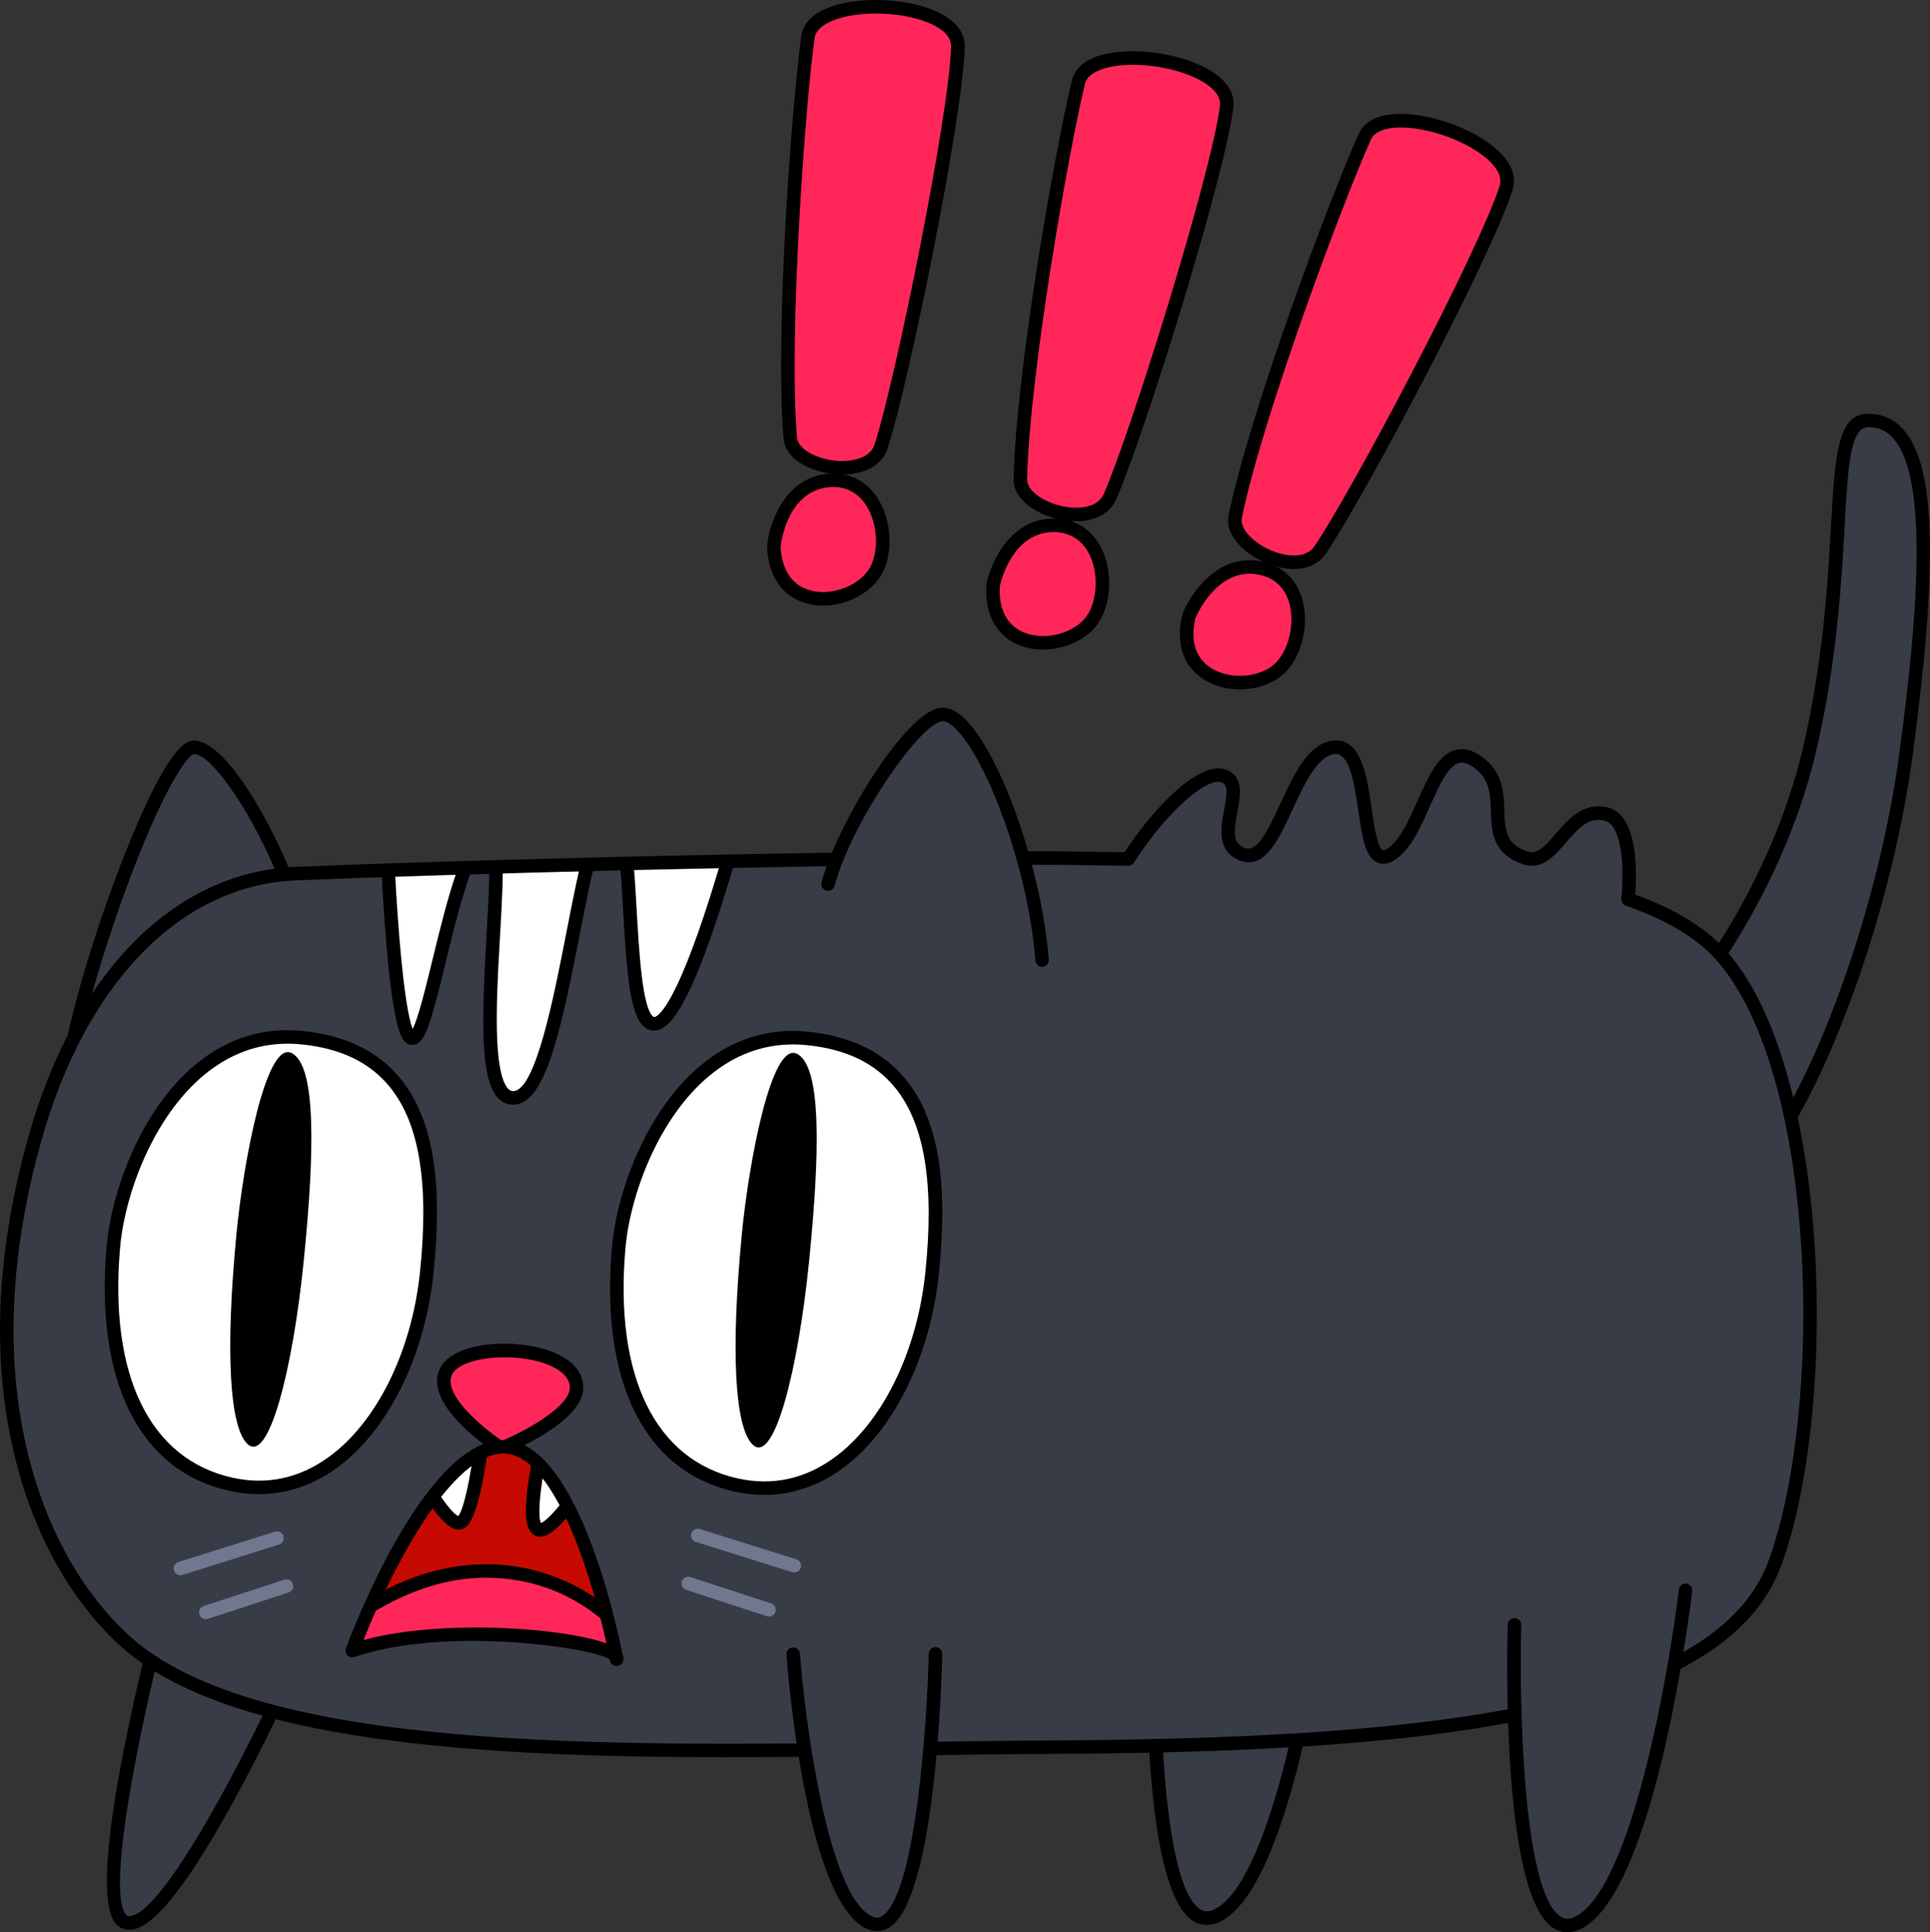 <?xml version="1.0" encoding="UTF-8"?>
<svg id="Layer_2" data-name="Layer 2" xmlns="http://www.w3.org/2000/svg" xmlns:xlink="http://www.w3.org/1999/xlink" viewBox="0 0 535.53 536.03">
  <rect x="0" y="0" width="535.53" height="536.03" fill="#333333" stroke="none"/>
  <defs>
    <style>
      .cls-1 {
        fill: #fff;
      }

      .cls-1, .cls-2, .cls-3, .cls-4, .cls-5 {
        fill-rule: evenodd;
      }

      .cls-2, .cls-6 {
        fill: #383c47;
      }

      .cls-7 {
        clip-path: url(#clippath-1);
      }

      .cls-3, .cls-8 {
        fill: #c60a01;
      }

      .cls-6, .cls-8 {
        clip-rule: evenodd;
      }

      .cls-9 {
        fill: #70788f;
      }

      .cls-10 {
        clip-path: url(#clippath);
      }

      .cls-4 {
        fill: #ff275a;
      }
    </style>
    <clipPath id="clippath">
      <path class="cls-6" d="M313.02,238.32c9.16-14.24,20.92-24.87,26.35-23.1,7.92,2.59-4.5,18.18,5.52,21.82,10.01,3.64,13.42-28.47,25.22-29.72,11.8-1.26,5.74,36.02,15.8,29.72,10.06-6.3,11.77-35.46,24.74-25.17,9.98,7.92-1.02,21.5,12.56,26.11,8.47,2.88,11.67-14.94,22.58-12.12,5.21,1.34,7.05,10.6,5.97,23.61,8.68,3.02,16.17,6.86,21.95,11.75,32.24,27.27,35.17,127.84,18.72,172.53-16.45,44.69-109.83,50.45-202.44,50.95-92.61,.49-213.31,7.79-254.95-29.14-22.61-20.05-45.3-67.29-25.66-138.68,12.6-45.77,39.97-73.14,72.54-74.52,46.14-1.95,170.75-5.22,222.52-4.17,2.76,.06,5.62,.09,8.57,.12Z"/>
    </clipPath>
    <clipPath id="clippath-1">
      <path class="cls-8" d="M97.75,457.9s20.11-54.83,41.07-56.53c20.95-1.7,32.28,58.93,32.28,58.93,1.85-4.77-46.55-11.63-73.35-2.4Z"/>
    </clipPath>
  </defs>
  <g id="_1" data-name="1">
    <g>
      <g>
        <path class="cls-2" d="M20.55,287.86c6.98-31.49,25.88-79.75,32.98-80.52,7.1-.77,20.25,21.45,26.22,37.54,0,0-66.18,74.46-59.2,42.97Z"/>
        <path d="M22.81,297.51c-.89,0-1.58-.2-2.15-.5-3.65-1.86-2.37-7.65-1.94-9.56,3.35-15.12,9.69-35.08,16.53-52.07,7.81-19.39,13.89-29.45,18.08-29.9,9.28-1,23.14,25.18,28.18,38.76,.24,.65,.1,1.38-.36,1.9-.12,.14-12.45,13.99-25.75,27.08-20.24,19.93-28.49,24.29-32.59,24.29Zm31.13-88.31c-.07,0-.14,0-.21,.01-1.18,.23-6.22,5.7-15.14,27.91-6.72,16.74-12.93,36.34-16.22,51.15h0c-.88,3.99-.31,5.25-.01,5.41,.46,.24,5.28,1.61,30.39-23.12,11.33-11.16,21.96-22.88,24.83-26.07-6.62-17.29-18.66-35.29-23.65-35.29Zm-33.39,78.66h0Z"/>
      </g>
      <g>
        <path class="cls-2" d="M46.67,441.17s-25.06,92.48-10.86,92.29c14.2-.19,48.04-76.53,48.04-76.53l-37.18-15.76Z"/>
        <path d="M35.76,535.33c-1.52,0-2.85-.67-3.84-1.95-8.78-11.32,10.68-84.41,12.93-92.71,.14-.52,.5-.96,.99-1.2,.49-.24,1.05-.25,1.55-.04l37.18,15.76c.46,.2,.83,.57,1.01,1.04,.18,.47,.17,.99-.03,1.45-.09,.19-8.6,19.37-18.75,38.32-20.99,39.19-28.5,39.29-30.97,39.33-.02,0-.05,0-.07,0Zm12.15-91.6c-8.23,30.83-18.65,80.1-13.03,87.35,.36,.47,.66,.51,.89,.5,9.28-.12,32.51-44.52,45.57-73.67l-33.44-14.18Z"/>
      </g>
      <g>
        <path class="cls-2" d="M469.07,276.04s23.97-28.62,33.19-68.74c12.15-52.86,3.57-90.49,16.03-90.65,19.07-.24,17.53,40.36,10.68,91.84-5.96,44.77-23.83,91.53-38.14,110.44l-21.77-42.88Z"/>
        <path d="M490.84,320.8c-.06,0-.11,0-.17,0-.64-.06-1.21-.44-1.51-1.02l-21.77-42.88c-.34-.67-.25-1.48,.23-2.05,.24-.28,23.79-28.77,32.8-67.96,5.58-24.26,6.77-45.5,7.64-61,1.09-19.33,1.74-31,10.2-31.11,3.95-.02,7.26,1.42,9.88,4.37,8.9,10.04,9.71,36.83,2.68,89.59-6.11,45.89-24.37,92.64-38.5,111.32-.36,.47-.91,.74-1.5,.74Zm-19.55-44.52l19.83,39.05c13.55-19.71,30.23-63.72,36-107.09,4.56-34.25,8.48-75.05-1.77-86.61-1.89-2.13-4.15-3.17-7.02-3.11-4.96,.06-5.57,11-6.5,27.57-.88,15.64-2.08,37.06-7.73,61.63-8.28,36-28.56,63.17-32.8,68.55Z"/>
      </g>
      <g>
        <path class="cls-2" d="M320.2,448.69s-2.63,92.31,17.5,82.72c20.13-9.59,29.96-92.29,29.96-92.29l-47.46,9.57Z"/>
        <path d="M334.87,533.98c-1.38,0-2.71-.4-3.95-1.2-14.32-9.32-12.82-76.51-12.6-84.14,.02-.87,.65-1.61,1.5-1.78l47.46-9.57c.59-.12,1.2,.05,1.64,.46,.44,.41,.66,1,.59,1.6-.41,3.42-10.19,83.84-31.02,93.76-1.23,.59-2.45,.88-3.63,.88Zm-12.84-83.75c-.49,21.19,.56,72.64,10.94,79.4,1.18,.77,2.42,.79,3.92,.08,15.18-7.23,25.45-63.84,28.59-88.25l-43.44,8.76Z"/>
      </g>
      <g>
        <path class="cls-2" d="M313.02,238.32c9.16-14.24,20.92-24.87,26.35-23.1,7.92,2.59-4.5,18.18,5.52,21.82,10.01,3.64,13.42-28.47,25.22-29.72,11.8-1.26,5.74,36.02,15.8,29.72,10.06-6.3,11.77-35.46,24.74-25.17,9.98,7.92-1.02,21.5,12.56,26.11,8.47,2.88,11.67-14.94,22.58-12.12,5.21,1.34,7.05,10.6,5.97,23.61,8.68,3.02,16.17,6.86,21.95,11.75,32.24,27.27,35.17,127.84,18.72,172.53-16.45,44.69-109.83,50.45-202.44,50.95-92.61,.49-213.31,7.79-254.95-29.14-22.61-20.05-45.3-67.29-25.66-138.68,12.6-45.77,39.97-73.14,72.54-74.52,46.14-1.95,170.75-5.22,222.52-4.17,2.76,.06,5.62,.09,8.57,.12Z"/>
        <g class="cls-10">
          <g>
            <path class="cls-1" d="M107.08,226.74s1.82,57.79,6.87,61.12,11.11-49.53,20.5-55.88c9.39-6.34-6.34,71.34,7.57,72.57,13.92,1.23,17.88-73.25,26.75-78.75,8.87-5.49,2.92,59.26,12.95,58.21,10.02-1.06,26.58-68.29,26.58-68.29,0,0-84.27-2.35-101.22,11.02Z"/>
            <path d="M142.4,306.44c-.18,0-.36,0-.54-.02-8.86-.78-8.47-19.19-6.85-47.18,.58-10.02,1.29-22.32,.14-25.44-4.31,3.64-8.44,20.65-11.48,33.15-3.88,15.97-5.49,21.65-8.27,22.75-.82,.33-1.73,.23-2.48-.27-1.27-.84-3.92-2.59-6.17-33.24-1.08-14.73-1.54-29.24-1.55-29.39-.02-.59,.25-1.16,.71-1.53,17.29-13.64,98.97-11.52,102.44-11.43,.57,.02,1.1,.29,1.44,.74,.34,.45,.46,1.03,.33,1.58-.04,.17-4.22,17.06-9.57,33.87-9.89,31.06-15.16,35.47-18.64,35.84-1.15,.12-2.24-.23-3.16-1.02-3.94-3.35-4.85-14.55-5.87-32.59-.52-9.09-1.29-22.7-3.18-24.83-3.06,2.09-6.3,18.74-8.9,32.13-5.49,28.23-9.77,46.88-18.4,46.88Zm-6.96-76.7c.62,0,1.12,.2,1.43,.38,3.18,1.81,3.06,9.06,1.89,29.33-.57,9.93-1.23,21.2-.76,29.77,.64,11.88,3.15,13.37,4.2,13.46,.07,0,.13,0,.19,0,6.22,0,11.34-26.35,14.74-43.84,3.84-19.76,6.41-32,10.67-34.64,1.58-.98,2.87-.57,3.5-.24,3.68,1.91,4.39,11.43,5.34,28.09,.66,11.56,1.55,27.39,4.56,29.94,.19,.16,.28,.15,.34,.15,.84-.09,5.54-2.11,15.45-33.23,4.16-13.08,7.61-26.22,8.93-31.37-13.46-.24-80.78-.89-96.92,10.13,.82,25.04,3.04,51.95,5.51,57.74,1.56-2.97,3.74-11.96,5.54-19.35,4.53-18.63,8.14-32.09,13.37-35.63,.77-.52,1.46-.69,2.04-.69Z"/>
          </g>
        </g>
      </g>
      <path d="M202.51,487.48c-70.31,0-139.02-4.2-168.7-30.52-7.76-6.88-21.87-22.65-29.24-51.02-6.97-26.8-5.95-56.94,3.02-89.56,12.68-46.09,40.45-74.46,74.27-75.89,47.68-2.01,171.48-5.21,222.63-4.17,2.43,.05,4.94,.08,7.52,.11,8.74-13.28,20.96-25.28,27.94-22.99,5.29,1.73,4.24,7.32,3.39,11.8-1.11,5.88-1.25,8.79,2.19,10.04,3.45,1.26,6.63-5.63,9.71-12.29,3.82-8.26,7.78-16.8,14.67-17.53,7.83-.83,9.35,9.65,10.69,18.9,.62,4.3,1.57,10.79,3.09,11.5,.21,.1,.68-.06,1.23-.4,3.45-2.16,5.98-7.84,8.43-13.34,2.96-6.64,5.75-12.91,10.62-14.1,2.45-.6,5.09,.2,7.85,2.39,5.27,4.18,5.44,9.67,5.6,14.5,.17,5.36,.3,9.23,6.4,11.31,2.69,.91,4.74-1.28,7.87-4.93,3.44-4.01,7.72-9,14.58-7.24,5.79,1.49,8.43,10.04,7.48,24.13,8.68,3.15,15.8,7.05,21.19,11.61,32.85,27.79,35.98,129.2,19.27,174.61-7.74,21.03-31.97,35.17-74.07,43.24-38.95,7.47-87.64,8.71-130.13,8.93-11.96,.06-24.16,.24-37.08,.42-16.55,.24-33.54,.48-50.43,.48Zm77.79-247.61c-58.78,0-157.03,2.62-198.28,4.37-32.11,1.36-58.58,28.7-70.81,73.14-8.8,31.98-9.81,61.46-3.01,87.62,7.13,27.4,20.67,42.56,28.1,49.16,35.71,31.68,131.81,30.3,216.58,29.1,12.92-.18,25.13-.36,37.11-.42,94.92-.51,184.93-6.88,200.69-49.72,8.04-21.84,11.49-57.95,8.79-92-3.01-37.9-12.83-66.5-26.96-78.45-5.31-4.49-12.5-8.33-21.36-11.41-.81-.28-1.32-1.07-1.25-1.93,1.02-12.36-.73-20.65-4.57-21.64-4.28-1.1-7.05,1.68-10.79,6.04-3.14,3.66-6.7,7.81-11.92,6.04-8.57-2.91-8.77-9.19-8.94-14.74-.14-4.41-.27-8.58-4.18-11.69-1.83-1.45-3.34-2-4.62-1.69-3.08,.75-5.63,6.46-8.09,11.99-2.68,6.01-5.45,12.22-9.87,14.99-2.16,1.35-3.8,1.09-4.8,.63-3.36-1.56-4.18-7.21-5.22-14.36-1.05-7.2-2.37-16.15-6.58-15.71-4.78,.51-8.44,8.41-11.67,15.38-3.79,8.2-7.72,16.67-14.39,14.24-6.8-2.48-5.52-9.29-4.59-14.26,.97-5.13,.97-6.94-.87-7.55-3.84-1.25-14.72,7.61-24.19,22.33-.35,.54-.94,.86-1.58,.86h-.02c-2.95-.03-5.82-.06-8.59-.12-6.85-.14-15.02-.2-24.12-.2Z"/>
      <g>
        <path class="cls-9" d="M220.4,436.24c-.19,0-.38-.03-.56-.09l-26.79-8.41c-.99-.31-1.54-1.36-1.23-2.35,.31-.99,1.37-1.54,2.35-1.23l26.79,8.41c.99,.31,1.54,1.36,1.23,2.35-.25,.8-.99,1.31-1.79,1.31Z"/>
        <path class="cls-9" d="M213.37,448.45c-.19,0-.39-.03-.58-.09l-22.39-7.31c-.98-.32-1.52-1.38-1.2-2.36,.32-.98,1.38-1.52,2.36-1.2l22.39,7.31c.98,.32,1.52,1.38,1.2,2.36-.26,.79-.99,1.29-1.78,1.29Z"/>
      </g>
      <g>
        <path class="cls-9" d="M50.07,436.98c-.8,0-1.54-.51-1.79-1.31-.31-.99,.24-2.04,1.23-2.35l26.79-8.41c.99-.31,2.04,.24,2.35,1.23,.31,.99-.24,2.04-1.23,2.35l-26.79,8.41c-.19,.06-.38,.09-.56,.09Z"/>
        <path class="cls-9" d="M57.1,449.18c-.79,0-1.52-.5-1.78-1.29-.32-.98,.22-2.04,1.2-2.36l22.39-7.31c.99-.32,2.04,.22,2.36,1.2,.32,.98-.22,2.04-1.2,2.36l-22.39,7.31c-.19,.06-.39,.09-.58,.09Z"/>
      </g>
      <g>
        <g>
          <g>
            <path class="cls-4" d="M219.3,121.56c.69,8.4,21.99,12.21,25.19,2.29,6.04-18.74,20.77-91.64,21.31-110.87,.37-13.35-39.85-15.13-41.59-2.77-2.75,19.49-7.26,82.54-4.92,111.34Z"/>
            <path d="M233.78,131.64c-.88,0-1.78-.05-2.71-.16-6.25-.72-13.18-4.09-13.64-9.77h0c-2.43-29.85,2.29-93.07,4.93-111.76,1.13-8.06,13.74-10.71,24.97-9.77,9.53,.8,20.58,4.65,20.36,12.85-.56,20.13-15.44,92.9-21.4,111.39-1.46,4.53-6.23,7.21-12.49,7.21Zm-12.62-10.23c.24,2.92,4.78,5.7,10.33,6.35,4.34,.5,9.88-.37,11.2-4.48,5.76-17.86,20.68-90.97,21.22-110.35,.15-5.2-8.67-8.31-16.92-9.01-10.91-.92-20.3,2.02-20.94,6.55-2.55,18.04-7.27,81.83-4.9,110.93h0Z"/>
          </g>
          <g>
            <path class="cls-4" d="M214.72,151.62s1.59-16.8,14.85-18.3c13.26-1.5,17.94,14.51,14.06,23.85-4.58,11.01-28.02,14.68-28.91-5.56Z"/>
            <path d="M228.37,168c-1.03,0-2.05-.09-3.06-.26-7.53-1.33-12.07-7.18-12.46-16.03,0-.09,0-.17,0-.26,.6-6.34,4.82-18.67,16.51-19.99,5.43-.62,10.21,1.41,13.44,5.71,4.17,5.55,5.25,14.27,2.56,20.73-2.46,5.92-9.8,10.11-16.99,10.11Zm-11.77-16.33c.35,6.97,3.67,11.36,9.36,12.37,6.34,1.12,13.78-2.42,15.93-7.59,2.17-5.23,1.27-12.56-2.09-17.04-1.7-2.26-4.81-4.82-10.02-4.23-11.15,1.26-13.01,14.93-13.18,16.49Z"/>
          </g>
        </g>
        <g>
          <g>
            <path class="cls-4" d="M283.13,132.99c-.16,8.43,20.65,14.37,24.83,4.82,7.9-18.03,29.91-89.08,32.39-108.15,1.72-13.24-38.12-19.07-41.1-6.95-4.71,19.12-15.55,81.38-16.12,110.28Z"/>
            <path d="M298.6,144.59c-1.5,0-3.1-.18-4.75-.54-6.14-1.35-12.7-5.4-12.59-11.09h0c.6-29.95,11.67-92.36,16.18-110.69,1.94-7.9,14.75-9.27,25.82-7.2,9.4,1.76,20.01,6.7,18.96,14.84-2.59,19.97-24.73,90.87-32.53,108.67-1.69,3.86-5.83,6.02-11.09,6.02Zm-13.59-11.56h0c-.06,2.92,4.18,6.16,9.64,7.36,4.27,.94,9.86,.63,11.6-3.32,7.53-17.19,29.75-88.41,32.25-107.64,.67-5.16-7.79-9.15-15.93-10.67-10.76-2.01-20.4-.03-21.49,4.41-4.36,17.69-15.49,80.68-16.07,109.87Z"/>
          </g>
          <g>
            <path class="cls-4" d="M275.55,162.44s3.27-16.55,16.62-16.71c13.34-.16,16.39,16.24,11.58,25.15-5.67,10.49-29.36,11.78-28.2-8.44Z"/>
            <path d="M289.41,180.21c-1.67,0-3.34-.21-4.94-.67-7.36-2.09-11.29-8.36-10.78-17.21,0-.09,.02-.17,.03-.26,1.23-6.24,6.68-18.08,18.44-18.22,5.48-.09,10.01,2.43,12.79,7.03,3.59,5.94,3.78,14.72,.46,20.89-2.77,5.13-9.43,8.44-16,8.44Zm-11.99-17.53c-.36,6.97,2.5,11.67,8.07,13.25,6.19,1.76,13.96-1.02,16.62-5.94,2.69-4.99,2.53-12.36-.37-17.16-1.46-2.42-4.28-5.26-9.54-5.22-11.22,.13-14.45,13.54-14.78,15.07Z"/>
          </g>
        </g>
        <g>
          <g>
            <path class="cls-4" d="M342.74,143.33c-1.7,8.26,17.68,17.9,23.53,9.28,11.06-16.28,45.69-82.11,51.61-100.41,4.11-12.7-34-25.72-39.14-14.34-8.12,17.93-30.16,77.17-36.01,105.48Z"/>
            <path d="M358.95,157.86c-2.38,0-5-.56-7.7-1.7-5.79-2.45-11.5-7.63-10.35-13.21h0c6.06-29.33,28.35-88.67,36.14-105.87,3.35-7.41,16.19-6.42,26.71-2.36,8.92,3.45,18.45,10.24,15.93,18.05-6.2,19.16-40.93,84.82-51.85,100.89-1.88,2.76-5.07,4.19-8.88,4.19Zm-14.37-14.15c-.59,2.86,2.98,6.81,8.13,8.99,4.02,1.7,9.58,2.42,12.01-1.15,10.54-15.52,45.41-81.49,51.38-99.94,1.6-4.95-5.98-10.42-13.71-13.4-10.21-3.94-20.05-3.76-21.94,.41-7.52,16.6-29.98,76.5-35.88,105.08h0Z"/>
          </g>
          <g>
            <path class="cls-4" d="M329.9,170.9s6.25-15.68,19.4-13.39c13.14,2.28,13.14,18.96,6.79,26.84-7.49,9.28-31.01,6.21-26.18-13.46Z"/>
            <path d="M344,191.24c-2.92,0-5.86-.61-8.46-1.9-6.85-3.4-9.57-10.28-7.46-18.89,.02-.08,.05-.17,.08-.25,2.36-5.91,9.87-16.56,21.46-14.54,5.39,.94,9.4,4.22,11.29,9.25,2.44,6.5,1.03,15.17-3.37,20.62-2.97,3.68-8.22,5.71-13.54,5.71Zm-12.31-19.76c-1.62,6.79,.33,11.93,5.51,14.5,5.77,2.86,13.91,1.55,17.42-2.8,3.56-4.41,4.75-11.69,2.78-16.94-.99-2.64-3.26-5.98-8.42-6.88-10.98-1.92-16.72,10.8-17.29,12.12Z"/>
          </g>
        </g>
      </g>
      <g>
        <g>
          <path class="cls-1" d="M31.45,345.96c1.98-22.72,19.12-61.5,52.39-58.1,32.91,3.36,38.11,31.43,34.55,65.28-3.56,33.85-24.86,65.13-54.29,58.62-23.31-5.16-35.93-28.24-32.65-65.8Z"/>
          <path d="M71.77,414.49c-2.67,0-5.36-.3-8.08-.9-24.96-5.52-37.39-30.24-34.11-67.79h0c1.36-15.62,9.67-38.1,24.7-50.52,8.8-7.28,18.81-10.4,29.76-9.28,11.82,1.21,20.92,5.65,27.07,13.22,8.97,11.04,11.88,28.24,9.16,54.13-2.42,23.06-12.74,43.74-26.93,53.96-6.61,4.76-13.95,7.19-21.56,7.19Zm8.02-124.96c-8.41,0-16.17,2.9-23.12,8.64-14.19,11.74-22.05,33.09-23.35,47.96h0c-3.1,35.48,8.27,58.73,31.19,63.8,9.52,2.1,18.48,.2,26.63-5.68,13.35-9.61,23.08-29.27,25.39-51.31,2.57-24.49-.15-41.29-8.34-51.37-5.57-6.86-13.59-10.73-24.53-11.85-1.3-.13-2.59-.2-3.87-.2Zm-48.34,56.44h0Z"/>
        </g>
        <path class="cls-5" d="M65.62,342.21c1.91-19.89,8.2-53.62,15.29-50.09,7.01,3.48,6.33,28.18,3.35,57.81-2.98,29.62-9.7,56.7-15.74,50.51-4.79-4.9-6.06-25.35-2.9-58.23Z"/>
      </g>
      <g>
        <g>
          <path class="cls-1" d="M171.67,346.17c1.98-22.72,19.12-61.5,52.4-58.1,32.91,3.36,38.11,31.43,34.55,65.28-3.56,33.85-24.86,65.13-54.29,58.62-23.31-5.16-35.93-28.24-32.65-65.8Z"/>
          <path d="M211.99,414.7c-2.67,0-5.36-.3-8.08-.9-24.96-5.52-37.4-30.23-34.11-67.79,1.36-15.62,9.67-38.1,24.7-50.52,8.8-7.28,18.81-10.4,29.76-9.28,11.82,1.21,20.92,5.65,27.07,13.22,8.97,11.04,11.88,28.24,9.16,54.13-2.42,23.06-12.74,43.74-26.93,53.96-6.61,4.76-13.95,7.19-21.56,7.19Zm8.02-124.96c-8.41,0-16.17,2.9-23.12,8.64-14.19,11.74-22.05,33.09-23.35,47.96h0c-3.1,35.48,8.27,58.73,31.19,63.8,9.52,2.1,18.48,.2,26.63-5.68,13.35-9.62,23.08-29.27,25.39-51.31,2.57-24.49-.15-41.29-8.34-51.37-5.57-6.86-13.59-10.73-24.54-11.85-1.3-.13-2.59-.2-3.87-.2Zm-48.34,56.44h0Z"/>
        </g>
        <path class="cls-5" d="M205.84,342.42c1.91-19.89,8.2-53.62,15.29-50.09,7.01,3.48,6.33,28.18,3.35,57.81-2.98,29.62-9.7,56.7-15.74,50.51-4.79-4.9-6.06-25.35-2.9-58.23Z"/>
      </g>
      <g>
        <path class="cls-2" d="M229.79,245.25c4.36-16.59,23.28-45.91,31.34-47.02,9.56-1.32,25.67,37.77,28.04,68.12,1.8,23.09-63.74-4.51-59.37-21.1Z"/>
        <path d="M289.17,268.22c-.97,0-1.79-.75-1.87-1.73-2.09-26.78-14.45-58.23-23.1-65.2-1.11-.9-2.09-1.32-2.82-1.21-6.35,.87-25.21,28.31-29.78,45.64-.26,1-1.29,1.6-2.29,1.34-1-.26-1.6-1.29-1.34-2.29,4.17-15.83,23.06-47.05,32.89-48.41,1.8-.25,3.72,.43,5.68,2.01,10.33,8.32,22.46,41.92,24.48,67.83,.08,1.03-.69,1.93-1.72,2.02-.05,0-.1,0-.15,0Z"/>
      </g>
      <g>
        <path class="cls-2" d="M220.08,458.88s5.22,68.12,21.46,74.58c16.24,6.46,18.03-74.65,18.03-74.65l-39.49,.07Z"/>
        <path d="M243.34,535.7c-.82,0-1.66-.17-2.49-.5-16.84-6.7-22.09-69.09-22.63-76.18-.08-1.03,.69-1.93,1.73-2.01,1.04-.08,1.93,.69,2.01,1.73,1.43,18.62,7.86,68.04,20.28,72.98,.96,.38,1.76,.3,2.61-.27,9.36-6.2,12.45-54.57,12.86-72.68,.02-1.04,.88-1.89,1.92-1.83,1.04,.02,1.86,.88,1.83,1.92-.15,6.87-1.85,67.32-14.53,75.73-1.13,.75-2.33,1.12-3.57,1.12Z"/>
      </g>
      <g>
        <path class="cls-2" d="M420.24,450.74s-2.63,92.31,17.5,82.72c20.13-9.59,29.96-92.29,29.96-92.29l-47.46,9.57Z"/>
        <path d="M434.91,536.03c-1.38,0-2.71-.4-3.95-1.2-14.32-9.32-12.82-76.51-12.6-84.14,.03-1.04,.88-1.85,1.93-1.82,1.04,.03,1.85,.89,1.82,1.93-.57,20.15,.27,73.96,10.9,80.89,1.18,.77,2.42,.79,3.92,.08,15.74-7.5,26.2-68.1,28.91-90.82,.12-1.03,1.06-1.76,2.08-1.64,1.03,.12,1.76,1.05,1.64,2.08-.41,3.42-10.19,83.84-31.02,93.76-1.23,.59-2.45,.88-3.63,.88Z"/>
      </g>
      <g>
        <g>
          <path class="cls-4" d="M139.1,401.81s-20.12-12.91-15.15-21.68c4.91-8.65,36.39-7.14,36.04,4.99-.24,8.35-20.89,16.69-20.89,16.69Z"/>
          <path d="M139.1,403.68c-.35,0-.71-.1-1.01-.3-2.21-1.42-21.45-14.16-15.77-24.19,3.63-6.4,17.93-7.95,28.29-5.06,7.29,2.04,11.39,6.06,11.25,11.03-.27,9.31-19.83,17.47-22.06,18.37-.23,.09-.46,.14-.7,.14Zm.94-27.16c-6.69,0-12.85,1.69-14.46,4.53-3.17,5.59,8.4,15.04,13.72,18.64,7.56-3.2,18.66-9.64,18.81-14.63,.13-4.42-5.91-6.59-8.51-7.31-3.01-.84-6.35-1.23-9.56-1.23Z"/>
        </g>
        <g>
          <g>
            <path class="cls-3" d="M97.75,457.9s20.11-54.83,41.07-56.53c20.95-1.7,32.28,58.93,32.28,58.93,1.85-4.77-46.55-11.63-73.35-2.4Z"/>
            <g class="cls-7">
              <g>
                <g>
                  <path class="cls-4" d="M86.4,458.34s20.78-22.36,48.05-22.53c27.27-.17,44.55,19.83,47.27,32.03-31.14,2.47-62.28,4.98-95.32-9.51Z"/>
                  <path d="M145.97,471.6c-19.59,0-39.65-2.48-60.32-11.55-.56-.24-.96-.74-1.08-1.34-.12-.59,.05-1.21,.46-1.66,.87-.94,21.65-22.95,49.41-23.12,27.15-.17,45.96,19.35,49.11,33.5,.12,.53,0,1.08-.32,1.52-.32,.44-.82,.71-1.36,.75l-.27,.02c-11.71,.93-23.59,1.87-35.63,1.87Zm-56.25-13.89c30.88,12.74,60.69,10.72,89.57,8.44-3.77-11-19.12-28.47-44.48-28.47-.12,0-.23,0-.35,0-21.46,.13-39.05,14.72-44.74,20.03Z"/>
                </g>
                <g>
                  <path class="cls-1" d="M113.95,404.8s10.18,19.73,14.03,17.48c3.85-2.25,6.47-28.35,6.47-28.35l16.56,4.12s-6.05,25.03-1.5,26.32c4.55,1.29,19.26-22.83,19.26-22.83,0,0-10.5-11.78-29.87-11.76-23.02,.02-24.95,15.03-24.95,15.03Z"/>
                  <path d="M149.95,426.31c-.34,0-.65-.05-.95-.14-3.14-.89-3.81-5.44-2.3-15.72,.65-4.41,1.55-8.69,2.07-11.03l-12.68-3.15c-.98,8.95-3.28,25.36-7.16,27.63-.55,.32-1.46,.63-2.67,.28-4.82-1.4-11.92-14.53-13.98-18.52-.17-.34-.24-.72-.19-1.1,.02-.17,2.43-16.64,26.81-16.66h.05c19.96,0,30.78,11.89,31.23,12.39,.55,.62,.63,1.52,.2,2.22-.04,.06-3.77,6.16-8.01,12.02-7.02,9.7-10.29,11.77-12.42,11.77Zm-15.5-34.25c.15,0,.3,.02,.45,.06l16.56,4.12c1,.25,1.61,1.26,1.37,2.26-2.65,10.96-3.87,21.88-2.73,24,2.43-.8,9.6-9.9,16.29-20.67-2.95-2.7-12.45-10.18-27.45-10.18h-.04c-18.79,.02-22.39,10.33-22.99,12.87,4.25,8.1,9.33,15.34,11.25,16.03,1.82-1.97,4.26-15.25,5.42-26.8,.05-.54,.34-1.03,.79-1.35,.32-.22,.7-.34,1.08-.34Z"/>
                </g>
              </g>
            </g>
          </g>
          <path d="M171.1,462.17c-.06,0-.12,0-.17,0-.83-.08-1.52-.7-1.67-1.52-.02-.09-.03-.18-.05-.27-4.35-3.3-45.65-9.38-70.85-.7-.69,.23-1.44,.06-1.95-.46-.51-.52-.67-1.28-.42-1.96,.84-2.29,20.78-55.98,42.67-57.75,20.92-1.73,32.27,50.42,34.05,59.27,.5,.96,.28,1.83,.14,2.21-.28,.73-.98,1.2-1.75,1.2Zm-38.99-10.68c14.98,0,29.23,1.9,36.17,4.4-4.09-18.59-14.86-53.84-29.32-52.66-15.04,1.22-31.44,34.96-38.09,51.74,9.12-2.49,20.37-3.48,31.24-3.48Z"/>
        </g>
      </g>
    </g>
  </g>
</svg>